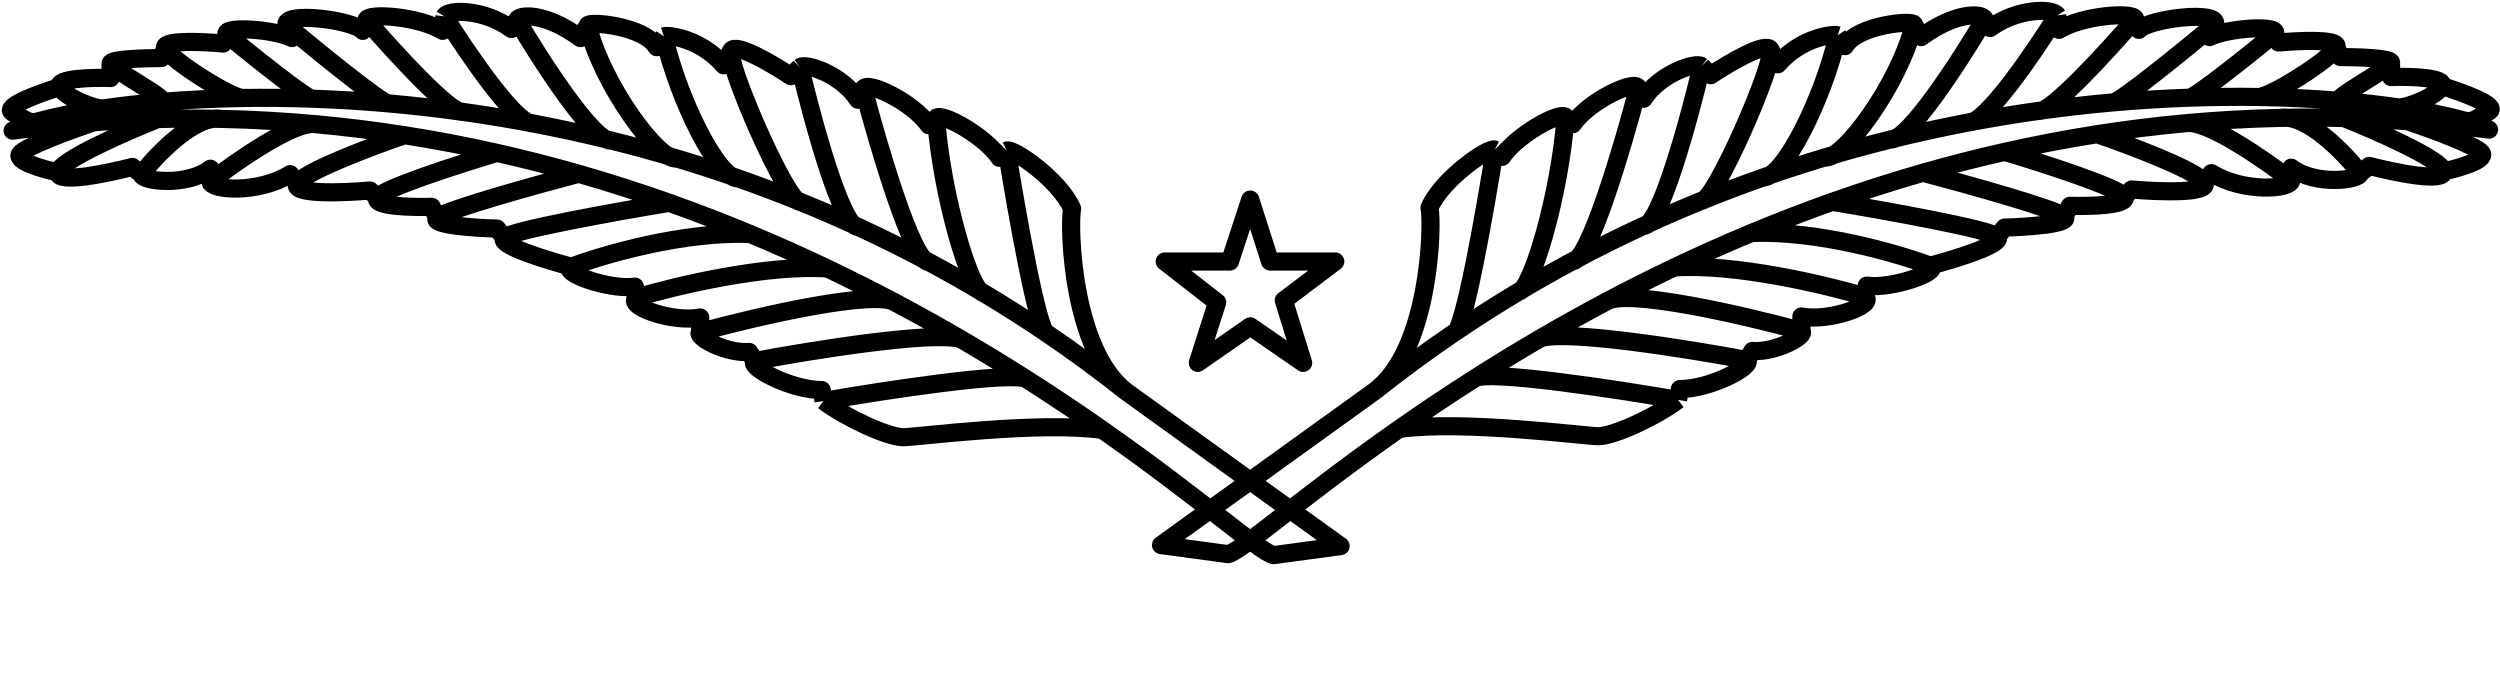 <svg width="689" height="188" viewBox="0 0 689 188" fill="none" xmlns="http://www.w3.org/2000/svg">
<path d="M310.474 108L369.474 150.5L350.974 153C347.32 152.206 330.903 137.437 303.853 118.5M310.474 108C295.474 96.711 294.474 62.5 295.474 57.5C291.974 49.5 279.074 40.7 277.474 41.5M310.474 108C303.212 102.235 295.869 96.858 288.474 91.844M277.474 41.5C280.14 58.229 286.074 91.719 288.474 91.844M277.474 41.5L275.474 43.5C271.474 37.5 259.574 30.9 257.974 32.5M288.474 91.844C282.668 87.908 276.831 84.197 270.974 80.698M257.974 32.5C259.474 53.5 267.374 80.457 270.974 80.698M257.974 32.5L255.974 34.5C251.474 28 238.774 22.1 237.974 24.5M270.974 80.698C265.985 77.718 260.982 74.892 255.974 72.213M237.974 24.5C242.14 40.476 251.574 72.384 255.974 72.213M237.974 24.5L236.474 27.5C231.974 20.5 222.074 17.3 220.474 18.5M255.974 72.213C249.477 68.739 242.97 65.512 236.474 62.517M220.474 18.5C223.974 33.345 232.074 62.931 236.474 62.517M220.474 18.5L217.974 21C212.974 17.667 202.674 11.6 201.474 14M236.474 62.517C231.131 60.055 225.794 57.749 220.474 55.593M201.474 14C199.974 17 216.974 56.185 220.474 55.593M201.474 14L199.474 18C192.974 10.5 184.174 9.6 182.974 10M220.474 55.593C214.784 53.286 209.113 51.15 203.474 49.173M182.974 10C186.974 27.5 197.874 49.312 203.474 49.173M182.974 10L180.974 13C177.474 7 161.974 5.8 161.974 7M203.474 49.173C197.771 47.175 192.1 45.339 186.474 43.656M161.974 7C165.974 23.5 181.674 44.58 186.474 43.656M161.974 7L159.974 10.5C150.474 3.5 143.274 3.9 142.474 5.5M186.474 43.656C180.416 41.843 174.411 40.208 168.474 38.736M142.474 5.5C149.14 16.824 163.674 39.324 168.474 38.736M142.474 5.5L140.974 8C133.474 2.5 123.674 2.5 122.474 4.5M168.474 38.736C161.136 36.916 153.903 35.346 146.805 34M122.474 4.5C128.694 14.5 142.27 34.4 146.805 34M122.474 4.5L121.974 8.5C115.474 4.5 101.374 3.5 100.974 5.5M146.805 34C140.238 32.755 133.786 31.701 127.474 30.819M100.974 5.5C108.474 14.213 124.274 31.474 127.474 30.819M100.974 5.5L99.974 8.5C97.474 5.5 77.773 3 78.974 7M127.474 30.819C120.457 29.838 113.613 29.07 106.974 28.486M78.974 7C87.474 14.086 104.974 28.304 106.974 28.486M78.974 7L80.474 10.5C75.474 8 61.273 7.1 62.474 9.5M106.974 28.486C99.713 27.847 92.699 27.429 85.974 27.195M62.474 9.5C69.64 15.373 84.374 27.135 85.974 27.195M62.474 9.5L61.474 12C56.14 11.5 45.474 11 45.474 13C45.474 13.079 45.492 13.167 45.526 13.264M85.974 27.195C79.346 26.964 72.999 26.913 66.974 27.005M66.974 27.005C63.584 27.041 46.597 16.218 45.526 13.264M66.974 27.005C58.855 27.131 51.321 27.518 44.474 28.083M45.526 13.264L44.474 16C39.807 16 30.474 16.3 30.474 17.5M30.474 17.5C30.474 19 47.474 27.82 44.474 28.083M30.474 17.5V21.5C25.307 21.332 15.274 21.596 16.474 24M44.474 28.083C38.617 28.566 33.263 29.179 28.474 29.869M16.474 24C17.974 27.005 26.474 30.148 28.474 29.869M16.474 24C10.973 25.667 0.674 29.4 3.474 31C6.974 33 8.094 34.084 10.284 33.5M28.474 29.869C20.922 30.957 14.777 32.236 10.284 33.5M10.284 33.5C7.217 34.363 4.92 35.218 3.474 36C11.063 34.984 18.564 34.215 25.974 33.674M303.853 118.5C286.474 116 252.474 120.5 248.974 120.5C244.721 120.5 233.14 115.167 226.974 110.5M303.853 118.5C297.475 114.035 290.506 109.339 282.974 104.539M226.974 110.5C244.108 107.526 279.296 102.17 282.974 104.539M226.974 110.5L226.474 107.5C217.974 107.5 205.974 101.1 207.974 99.5M282.974 104.539C277.263 100.9 271.228 97.202 264.882 93.5M207.974 99.5C223.912 96.5 257.608 91.1 264.882 93.5M207.974 99.5L206.474 97C199.974 97.5 191.374 92.7 192.974 91.5M264.882 93.5C259.162 90.164 253.19 86.826 246.974 83.525M192.974 91.5C208.807 87.184 241.774 79.546 246.974 83.525M192.974 91.5V87.5C185.474 89 172.274 84.4 175.474 82M246.974 83.525C240.899 80.301 234.592 77.113 228.06 74M175.474 82C186.031 78.833 211.33 72.8 228.06 74M175.474 82L174.974 79C167.974 80 154.274 75.1 157.474 73.5M228.06 74C221.212 70.736 214.117 67.555 206.784 64.5M157.474 73.5C166.347 70.167 188.632 63.7 206.784 64.5M157.474 73.5C150.474 71.667 136.974 67.5 138.974 65.5M206.784 64.5C199.574 61.496 192.134 58.614 184.474 55.897M138.974 65.5C140.974 63.5 170.14 58.265 184.474 55.897M138.974 65.5L136.974 63C130.64 62.833 118.474 62 120.474 60M184.474 55.897C176.383 53.027 168.046 50.34 159.474 47.885M120.474 60C122.474 58 147.307 51.09 159.474 47.885M120.474 60L118.974 57C113.474 57.167 102.774 56.9 103.974 54.5M159.474 47.885C152.143 45.786 144.641 43.857 136.974 42.129M103.974 54.5C105.174 52.1 126.474 45.253 136.974 42.129M103.974 54.5L101.974 52.5C94.474 53.167 79.974 53.7 81.974 50.5M136.974 42.129C128.665 40.257 120.162 38.62 111.474 37.259M81.974 50.5C83.974 47.3 102.474 40.339 111.474 37.259M81.974 50.5L79.974 48C70.974 53.5 57.974 52.4 57.974 50M111.474 37.259C103.462 36.003 95.293 34.982 86.974 34.226M57.974 50C65.307 44.317 81.374 33.206 86.974 34.226M57.974 50V46.5C51.474 51.5 38.974 50 38.974 48M86.974 34.226C78.463 33.452 69.793 32.955 60.974 32.768M38.974 48C43.307 42.437 53.773 31.602 60.974 32.768M38.974 48L36.474 46C29.474 47.833 15.573 50.7 15.973 47.5M60.974 32.768C55.204 32.646 49.37 32.657 43.474 32.809M15.973 47.5C16.373 44.3 34.474 36.373 43.474 32.809M15.973 47.5C11.973 46.667 4.274 44.5 5.474 42.5C6.674 40.5 19.64 35.782 25.974 33.674M43.474 32.809C37.7 32.958 31.866 33.244 25.974 33.674" stroke="black" stroke-width="5" stroke-linejoin="round"/>
<path d="M378.974 107.722L319.974 150.222L338.474 152.722C342.127 151.928 358.544 137.158 385.594 118.222M378.974 107.722C393.974 96.432 394.974 62.222 393.974 57.222C397.474 49.222 410.374 40.422 411.974 41.222M378.974 107.722C386.235 101.957 393.578 96.579 400.974 91.566M411.974 41.222C409.307 57.951 403.374 91.441 400.974 91.566M411.974 41.222L413.974 43.222C417.974 37.222 429.873 30.622 431.473 32.222M400.974 91.566C406.779 87.63 412.616 83.919 418.474 80.42M431.473 32.222C429.973 53.222 422.074 80.178 418.474 80.42M431.473 32.222L433.473 34.222C437.973 27.722 450.673 21.822 451.473 24.222M418.474 80.42C423.462 77.44 428.465 74.614 433.473 71.935M451.473 24.222C447.307 40.197 437.873 72.106 433.473 71.935M451.473 24.222L452.973 27.222C457.473 20.222 467.373 17.022 468.973 18.222M433.473 71.935C439.97 68.46 446.477 65.233 452.973 62.239M468.973 18.222C465.473 33.066 457.373 62.653 452.973 62.239M468.973 18.222L471.473 20.722C476.473 17.388 486.773 11.322 487.973 13.722M452.973 62.239C458.316 59.776 463.653 57.471 468.973 55.314M487.973 13.722C489.473 16.722 472.473 55.907 468.973 55.314M487.973 13.722L489.973 17.722C496.473 10.222 505.273 9.322 506.473 9.722M468.973 55.314C474.663 53.008 480.334 50.872 485.973 48.895M506.473 9.722C502.473 27.222 491.573 49.034 485.973 48.895M506.473 9.722L508.473 12.722C511.973 6.722 527.473 5.522 527.473 6.722M485.973 48.895C491.676 46.896 497.347 45.06 502.973 43.377M527.473 6.722C523.473 23.222 507.773 44.302 502.973 43.377M527.473 6.722L529.473 10.222C538.973 3.222 546.173 3.622 546.973 5.222M502.973 43.377C509.031 41.565 515.036 39.93 520.973 38.457M546.973 5.222C540.307 16.545 525.773 39.046 520.973 38.457M546.973 5.222L548.473 7.722C555.973 2.222 565.774 2.222 566.974 4.222M520.973 38.457C528.311 36.638 535.544 35.068 542.642 33.722M566.974 4.222C560.753 14.222 547.177 34.122 542.642 33.722M566.974 4.222L567.474 8.222C573.974 4.222 588.074 3.222 588.474 5.222M542.642 33.722C549.209 32.476 555.661 31.423 561.974 30.541M588.474 5.222C580.974 13.934 565.174 31.196 561.974 30.541M588.474 5.222L589.474 8.222C591.974 5.222 611.674 2.722 610.474 6.722M561.974 30.541C568.99 29.56 575.834 28.792 582.474 28.207M610.474 6.722C601.974 13.808 584.474 28.025 582.474 28.207M610.474 6.722L608.974 10.222C613.974 7.722 628.174 6.822 626.974 9.222M582.474 28.207C589.733 27.569 596.748 27.15 603.474 26.916M626.974 9.222C619.807 15.095 605.074 26.857 603.474 26.916M626.974 9.222L627.974 11.722C633.307 11.222 643.974 10.722 643.974 12.722C643.974 12.801 643.956 12.889 643.921 12.985M603.474 26.916C610.101 26.686 616.448 26.634 622.474 26.727M622.474 26.727C625.863 26.763 642.85 15.94 643.921 12.985M622.474 26.727C630.592 26.852 638.126 27.239 644.974 27.804M643.921 12.985L644.974 15.722C649.64 15.722 658.974 16.022 658.974 17.222M658.974 17.222C658.974 18.722 641.974 27.542 644.974 27.804M658.974 17.222V21.222C664.14 21.053 674.174 21.317 672.974 23.722M644.974 27.804C650.83 28.288 656.184 28.901 660.974 29.591M672.974 23.722C671.474 26.727 662.974 29.87 660.974 29.591M672.974 23.722C678.474 25.388 688.774 29.122 685.974 30.722C682.474 32.722 681.353 33.805 679.163 33.222M660.974 29.591C668.524 30.679 674.671 31.958 679.163 33.222M679.163 33.222C682.23 34.084 684.527 34.94 685.974 35.722C678.384 34.706 670.883 33.936 663.474 33.395M385.594 118.222C402.974 115.722 436.974 120.222 440.474 120.222C444.726 120.222 456.307 114.888 462.474 110.222M385.594 118.222C391.972 113.757 398.941 109.06 406.474 104.261M462.474 110.222C445.339 107.248 410.151 101.892 406.474 104.261M462.474 110.222L462.974 107.222C471.474 107.222 483.474 100.822 481.474 99.222M406.474 104.261C412.184 100.622 418.219 96.923 424.565 93.222M481.474 99.222C465.535 96.222 431.839 90.822 424.565 93.222M481.474 99.222L482.974 96.722C489.474 97.222 498.074 92.422 496.474 91.222M424.565 93.222C430.285 89.886 436.257 86.547 442.474 83.247M496.474 91.222C480.64 86.905 447.674 79.267 442.474 83.247M496.474 91.222V87.222C503.974 88.722 517.174 84.122 513.974 81.722M442.474 83.247C448.548 80.023 454.855 76.835 461.387 73.722M513.974 81.722C503.416 78.555 478.117 72.522 461.387 73.722M513.974 81.722L514.474 78.722C521.474 79.722 535.174 74.822 531.974 73.222M461.387 73.722C468.235 70.458 475.33 67.277 482.663 64.222M531.974 73.222C523.1 69.888 500.815 63.422 482.663 64.222M531.974 73.222C538.974 71.388 552.474 67.222 550.474 65.222M482.663 64.222C489.873 61.218 497.313 58.336 504.974 55.619M550.474 65.222C548.474 63.222 519.307 57.986 504.974 55.619M550.474 65.222L552.474 62.722C558.807 62.555 570.974 61.722 568.974 59.722M504.974 55.619C513.064 52.748 521.401 50.061 529.974 47.607M568.974 59.722C566.974 57.722 542.14 50.812 529.974 47.607M568.974 59.722L570.474 56.722C575.974 56.888 586.674 56.622 585.474 54.222M529.974 47.607C537.304 45.508 544.806 43.579 552.474 41.851M585.474 54.222C584.274 51.822 562.974 44.974 552.474 41.851M585.474 54.222L587.474 52.222C594.974 52.888 609.474 53.422 607.474 50.222M552.474 41.851C560.782 39.978 569.285 38.342 577.974 36.98M607.474 50.222C605.474 47.022 586.974 40.061 577.974 36.98M607.474 50.222L609.474 47.722C618.474 53.222 631.474 52.122 631.474 49.722M577.974 36.98C585.985 35.725 594.154 34.704 602.474 33.947M631.474 49.722C624.14 44.039 608.074 32.928 602.474 33.947M631.474 49.722V46.222C637.974 51.222 650.474 49.722 650.474 47.722M602.474 33.947C610.984 33.173 619.654 32.677 628.474 32.49M650.474 47.722C646.14 42.159 635.674 31.324 628.474 32.49M650.474 47.722L652.974 45.722C659.974 47.555 673.874 50.422 673.474 47.222M628.474 32.49C634.243 32.368 640.077 32.378 645.974 32.531M673.474 47.222C673.074 44.022 654.974 36.094 645.974 32.531M673.474 47.222C677.474 46.388 685.174 44.222 683.974 42.222C682.774 40.222 669.807 35.504 663.474 33.395M645.974 32.531C651.747 32.68 657.581 32.965 663.474 33.395" stroke="black" stroke-width="5" stroke-linejoin="round"/>
<path d="M338.967 72.073H321L335.452 83.323L330.114 100L344.565 89.941L359.147 100L353.809 82.794L368 72.073H350.033L344.565 55L338.967 72.073Z" stroke="black" stroke-width="5" stroke-linejoin="round"/>
</svg>
